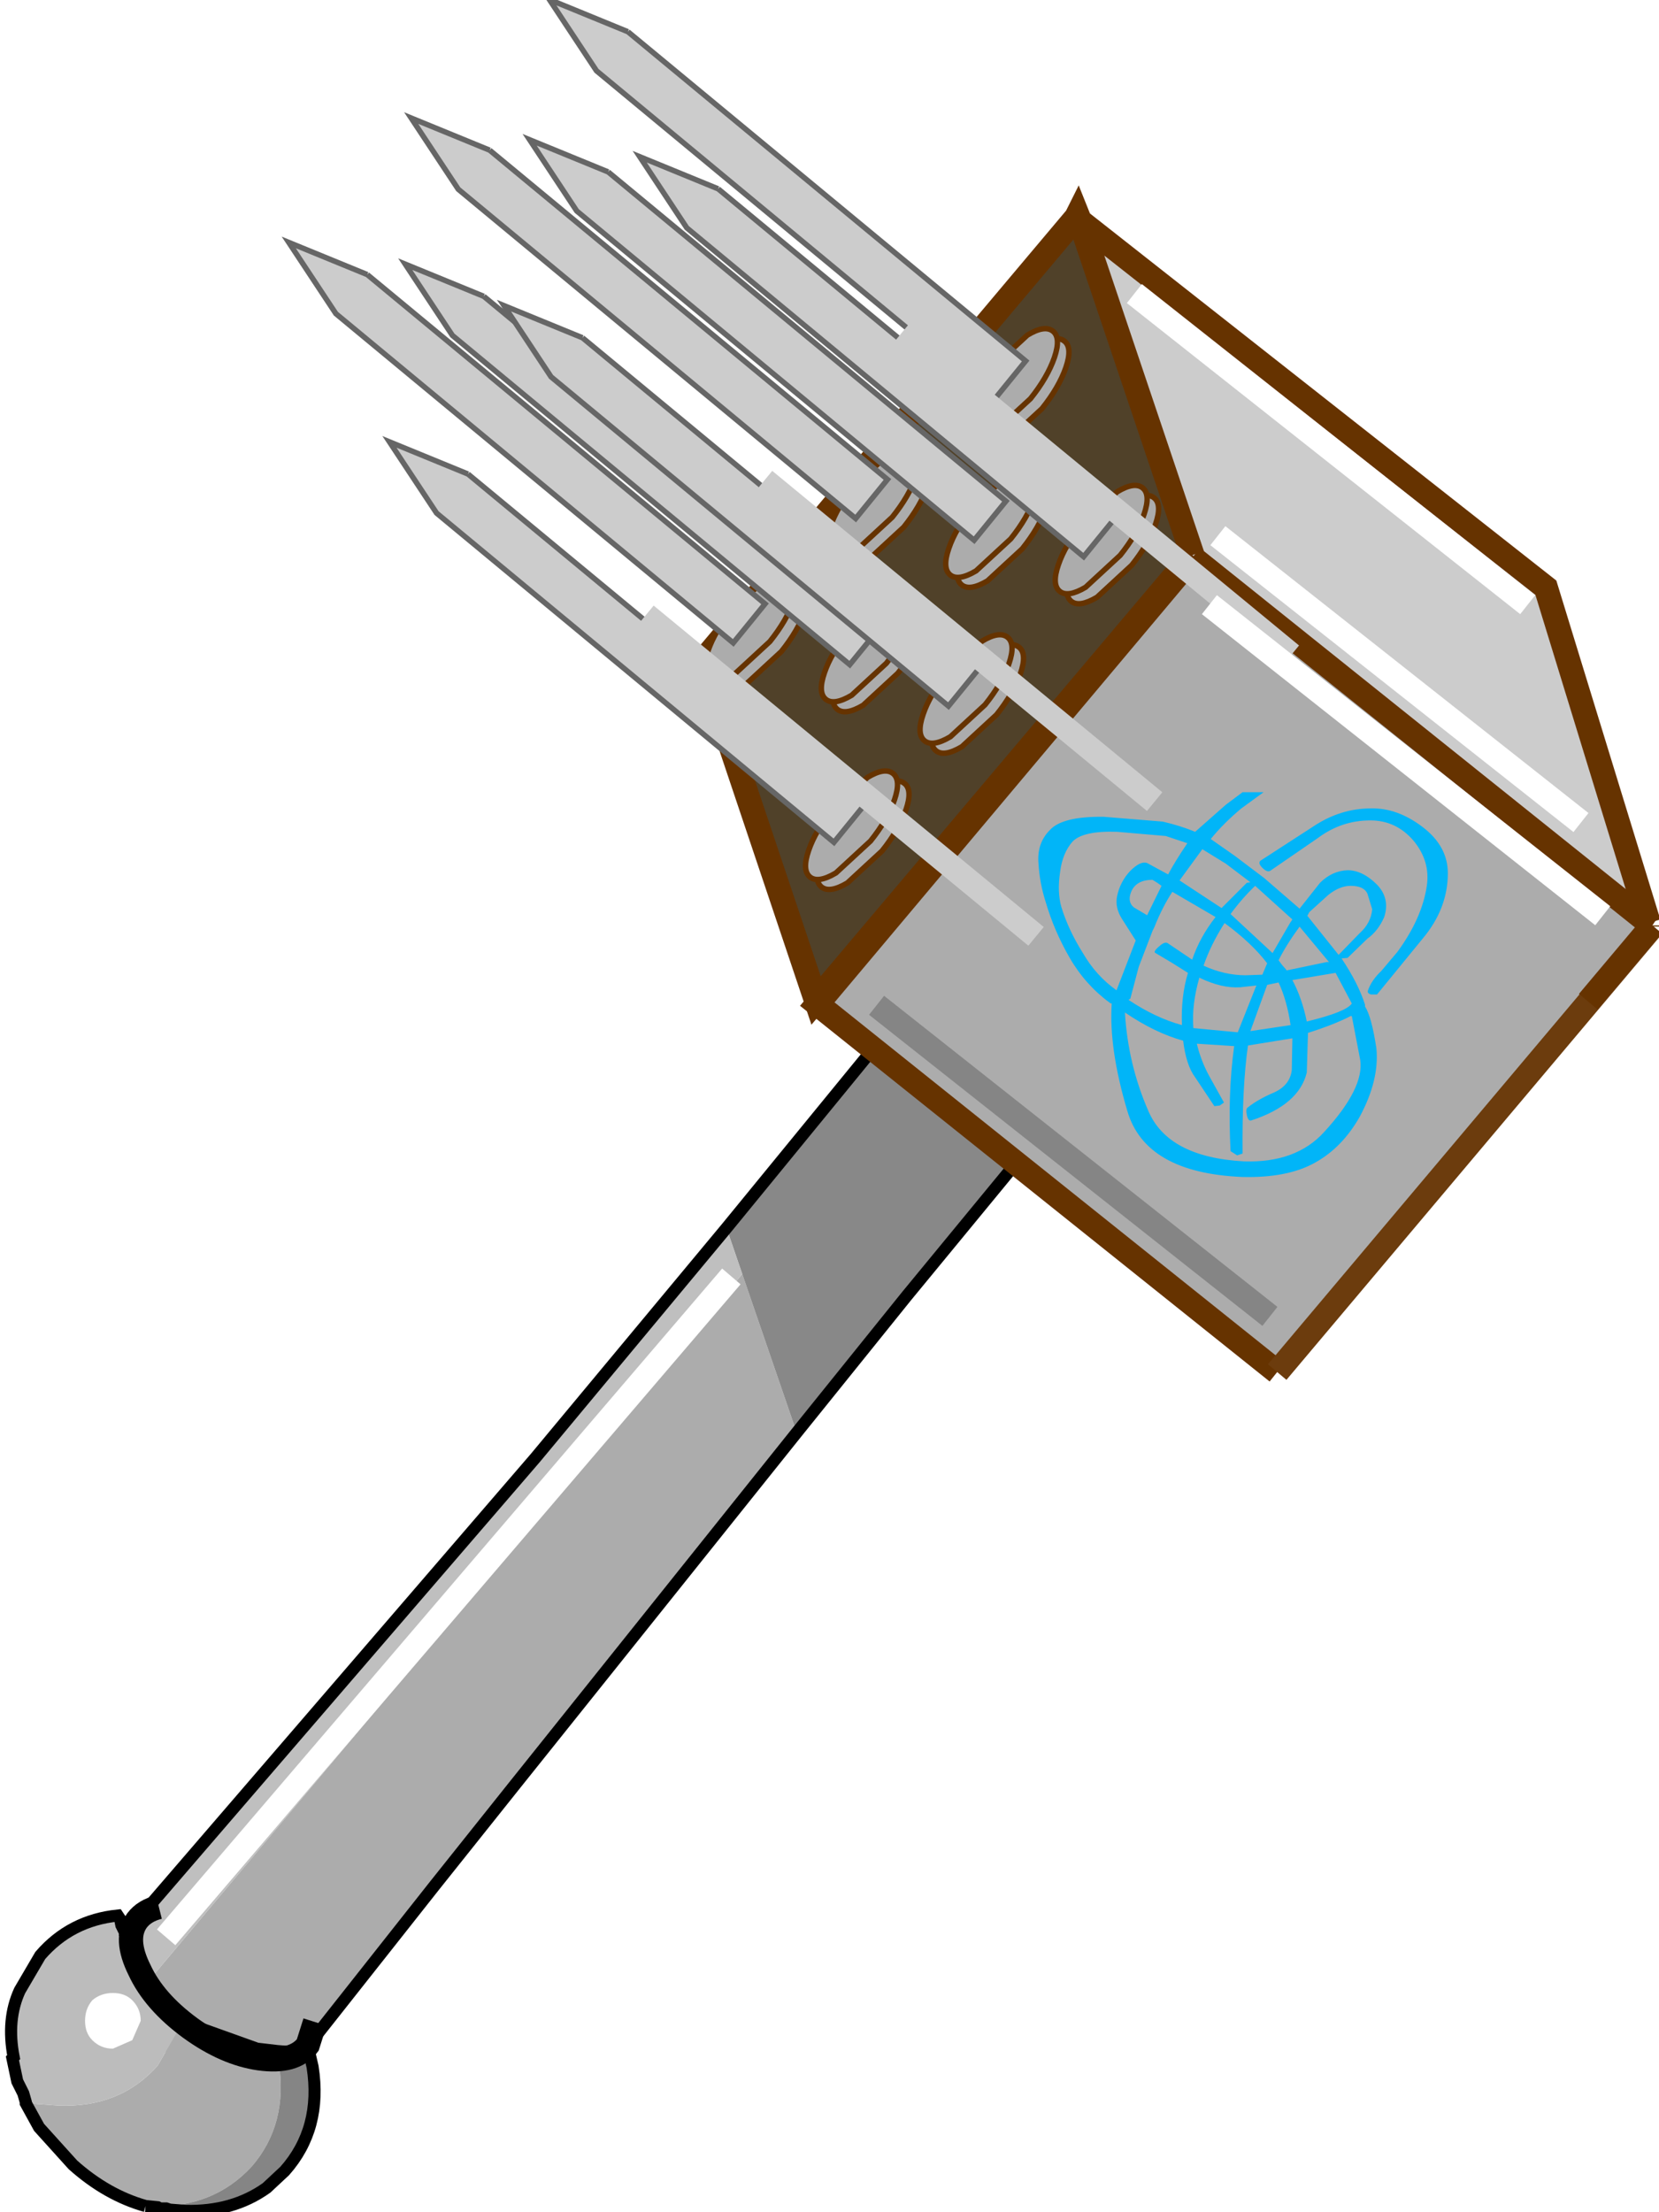 <svg width="42" height="56" viewBox="254.08 173.54 41.685 56.018" xmlns="http://www.w3.org/2000/svg" xmlns:xlink="http://www.w3.org/1999/xlink"><defs><filter id="b"><feColorMatrix in="SourceGraphic" result="cxform" values="0.0 0.0 0.0 0.0 0.312 0.0 0.0 0.0 0.0 0.254 0.0 0.0 0.0 0.0 0.16 0.0 0.0 0.0 1.0 0.0"/><feComposite in2="SourceGraphic" operator="in" result="color-xform"/></filter><filter id="d"><feColorMatrix in="SourceGraphic" result="cxform" values="0.0 0.0 0.0 0.0 0.312 0.0 0.0 0.0 0.0 0.254 0.0 0.0 0.0 0.0 0.16 0.0 0.0 0.0 1.0 0.0"/><feComposite in2="SourceGraphic" operator="in" result="color-xform"/></filter><filter id="e"><feColorMatrix in="SourceGraphic" result="cxform" values="0.0 0.0 0.0 0.0 0.312 0.0 0.0 0.0 0.0 0.254 0.0 0.0 0.0 0.0 0.16 0.0 0.0 0.0 1.0 0.0"/><feComposite in2="SourceGraphic" operator="in" result="color-xform"/></filter><filter id="f"><feColorMatrix in="SourceGraphic" result="cxform" values="0.199 0.0 0.0 0.0 0.25 0.0 0.199 0.0 0.0 0.203 0.0 0.0 0.199 0.0 0.129 0.0 0.0 0.0 1.0 0.0"/><feComposite in2="SourceGraphic" operator="in" result="color-xform"/></filter><filter id="g"><feColorMatrix in="SourceGraphic" result="cxform" values="0.199 0.0 0.0 0.0 0.25 0.0 0.199 0.0 0.0 0.203 0.0 0.0 0.199 0.0 0.129 0.0 0.0 0.0 1.0 0.0"/><feComposite in2="SourceGraphic" operator="in" result="color-xform"/></filter><filter id="h"><feColorMatrix in="SourceGraphic" result="cxform" values="0.5 0.0 0.0 0.0 0.156 0.0 0.5 0.0 0.0 0.129 0.0 0.0 0.5 0.0 0.082 0.0 0.0 0.0 1.0 0.0"/><feComposite in2="SourceGraphic" operator="in" result="color-xform"/></filter><filter id="i"><feColorMatrix in="SourceGraphic" result="cxform" values="0.5 0.0 0.0 0.0 0.156 0.0 0.5 0.0 0.0 0.129 0.0 0.0 0.5 0.0 0.082 0.0 0.0 0.0 1.0 0.0"/><feComposite in2="SourceGraphic" operator="in" result="color-xform"/></filter><filter id="j"><feColorMatrix in="SourceGraphic" result="cxform" values="0.5 0.0 0.0 0.0 0.156 0.0 0.5 0.0 0.0 0.129 0.0 0.0 0.5 0.0 0.082 0.0 0.0 0.0 1.0 0.0"/><feComposite in2="SourceGraphic" operator="in" result="color-xform"/></filter><filter id="m"><feColorMatrix in="SourceGraphic" result="cxform" values="0.0 0.0 0.0 0.0 0.414 0.0 0.0 0.0 0.0 0.352 0.0 0.0 0.0 0.0 0.25 0.0 0.0 0.0 1.0 0.0"/><feComposite in2="SourceGraphic" operator="in" result="color-xform"/></filter><path d="m67.8 41.8-2.65 3.15" fill="none" stroke="#630" id="k"/><path d="M16.3 13.05 0 0" fill="none" stroke="#ccc" id="l"/><path d="M1 3.15Q2.05 2 5.5 2.05l4.9.4q1.5.35 2.7.85l2.55-2.25L17.05 0h1.75l-1.85 1.35Q15.45 2.6 14.4 3.9l2 1.4 2.45 1.85L21.8 9.7l1.7-2.15q1-1 2.3-1.05 1.25 0 2.45 1.2 1.1 1.15.6 2.7-.5 1.15-1.4 1.8l-1.65 1.6-.5.05q1.4 2.1 1.95 3.85v.15q.55.85.95 3.5.25 2.65-1.4 5.7-1.45 2.55-3.7 3.8-2.3 1.3-6.1 1.2-8.05-.35-9.55-5.5-1.55-5.2-1.3-8.95H6.1l-.1-.05q-2.05-1.5-3.35-3.75t-2-4.65q-.5-1.55-.6-3.2-.15-1.7.95-2.8m.85 3.5q-.25 1.65.1 2.9.6 1.95 1.8 3.85 1.1 1.9 2.8 3.1l1.6-4.15L7 10.55q-.6-.95-.4-1.9.25-1.2 1.1-2.1.85-.85 1.4-.65l1.75.95q.55-1.05 1.6-2.6l-1.8-.6L6.6 3.3q-2.8-.1-3.7.8-.85.95-1.05 2.55m32.3.1q0 2.95-2.1 5.45l-3.8 4.65h-.5q-.35-.1-.25-.35.3-.85 1.1-1.6l1.35-1.6Q32 10.5 32.4 7.8q.3-2.05-1.1-3.75-1.45-1.7-3.6-1.7-2.4 0-4.35 1.45l-4 2.75q-.25.15-.65-.25t-.15-.6l4.4-2.85q2.25-1.5 4.8-1.5 2.2-.05 4.3 1.55t2.1 3.85m-6.3 3-.4-1.3q-.3-.65-1.4-.65-.9 0-1.85.75L22.6 10l-.15.3 2.6 3.25 1.75-1.8q.95-.85 1.05-2M11.8 7.35l3.5 2.3 2.1-2.1.3-.05-2.05-1.55-1.95-1.2-1.9 2.6m-4.05 1q-.3.8.25 1.25l1.1.65 1.2-2.45-.35-.25-.4-.25q-1.4 0-1.8 1.05m3.1 4.25 2 1.35q.65-1.9 1.95-3.55l-3.6-2.1q-.85 1.3-1.5 2.95l-.15.3-1.15 3-.7 2.65-.15.1Q9.8 18.8 12 19.4q-.1-2.35.5-4.35l-1.35-.85-1.35-.8q-.25-.1.35-.6.45-.4.7-.2m2.95 1.85q1.75.8 3.5.8l1.4-.05.4-.95q-1.3-1.7-3.55-3.35-1.15 1.8-1.75 3.55M21 10.9l.2-.3-3.1-2.8q-1.1 1.05-2.05 2.35l3.5 3.25L21 10.9m-.65 3.5.35.4v.05l3.35-.7h.2L21.8 11.2q-1.1 1.5-1.75 2.8l.3.4m5.8 3.2-1.35-2.55-3.6.6q.8 1.5 1.2 3.45 3.3-.8 3.75-1.5m-.1 1.05q-1.35.7-3.55 1.4l-.1 3.3q-.65 2.7-4.65 4-.25.05-.35-.5-.1-.5.1-.6.8-.65 2.2-1.25 1.3-.6 1.45-1.85l.05-2.65-3.7.6q-.5 3.5-.45 9l-.45.15-.55-.35q-.25-4.75.3-8.75l-3.1-.2V21q.35 1.4 1 2.6l1.25 2.25-.35.25-.45.05-1.6-2.4q-.75-1-1-3.05-2.35-.65-4.85-2.35.25 4.3 1.95 8.2 1.65 3.85 7.95 4.2 4.35.15 6.7-2.45 3.35-3.65 3-6l-.7-3.65h-.1m-9.2-2.4q-1.55.1-3.4-.8-.65 2.25-.5 4.2l3.7.35 1.55-3.9-1.35.15m2.25-.2-1.4 3.85 3.35-.5q-.3-2.05-1-3.55l-.95.2" fill="#01b5f8" id="n"/><g id="a"><path d="m30.2 56.2 2.25 6.55-11.6 14.5-3.35 4.2-5.45 6.9H3.2l27-32.15" fill="#acacac"/><path d="m37.85 44.35 2-.5h.65q1.65.3 4.5 3.6l-.1.05-7.9 9.6-4.55 5.65-2.25-6.55-.65-1.9 6.3-7.7.9-1.2.65-.85q.15-.2.45-.2" fill="#888"/><path d="m29.55 54.3.65 1.9-27 32.15H.5L21.65 63.8l7.9-9.5" fill="#bfbfbf"/><path d="m39.85 43.85-2 .5m-.45.2-.65.85-.9 1.2-6.3 7.7m2.9 8.45L37 57.1l7.9-9.6.1-.05m-12.55 15.3-11.6 14.5-3.35 4.2-5.45 6.9m-11.55 0L21.65 63.8l7.9-9.5M37.85 44.35q-.3 0-.45.2" fill="none" stroke="#000" stroke-width=".5"/><path d="m4.7 83.55.1.2.35.85.25.5-.7-1.55m2.35 3.35.4.3-.3-.2-.1-.1" fill="#824f3e"/><path d="m11 88.3.05.45q.4 2.55-1.1 4.3-1.6 1.75-4.15 1.65h-.25q-1.6-.45-3-1.7l-1.4-1.55-.55-1 1.35.1q2.55.1 4.1-1.65l1.1-1.9.3.2.05.05 2.65.95.85.1" fill="#acacac"/><path d="M.6 90.45v-.05l-.1-.35-.25-.5-.2-.95.05-.05Q-.2 87 .35 85.8l.85-1.45q1.25-1.45 3.2-1.65l.1.15.05.25.15.3v.15l.7 1.55.15.2.05.05.1.15.4.5.8.8.15.1.1.1-1.1 1.9q-1.55 1.75-4.1 1.65l-1.35-.1" fill="#bcbcbc"/><path d="m11 88.3.65.05H12.25l.05-.05.15.65q.4 2.55-1.15 4.3l-.75.7q-1.4 1-3.35.95l-.65-.05-.15-.05h-.25l-.1-.05-.5-.05h.25q2.55.1 4.15-1.65 1.5-1.75 1.1-4.3L11 88.3" fill="#858585"/><path d="m5.55 94.7.5.05.1.05h.25l.15.05.65.05q1.95.05 3.35-.95l.75-.7q1.55-1.75 1.15-4.3l-.15-.65-.05.05H11.65L11 88.3m-5.45 6.4q-1.6-.45-3-1.7l-1.4-1.55-.55-1v-.05l-.1-.35-.25-.5-.2-.95.05-.05Q-.2 87 .35 85.8l.85-1.45q1.25-1.45 3.2-1.65l.1.15.05.25.15.3v.15m.7 1.55.15.2.05.05.1.15.4.5.8.8.15.1m.4.3.05.05 2.65.95.85.1m-3.55-1.1-.3-.2-.1-.1M5.4 85.1l-.7-1.55" fill="none" stroke="#000" stroke-width=".5"/><path d="m12.55 87.1-.3.95q-.55.75-2 .55-1.4-.2-2.85-1.25-1.5-1.1-2.1-2.4-.65-1.3-.1-2.05.3-.4.9-.55" fill="none" stroke="#000"/><path d="M48.75 26.55 33.25 44.9l-4.7-14L44 12.55l.15.15 4.65 13.8-.05.05" fill="#504129"/><path d="m44 12.55.05-.1.1.25-.15-.15" fill="#968278"/><path d="m48.8 26.6-.05-.05.05-.05v.1" fill="#ae9e99"/><path d="M67.8 41.8v.05l-.15-.15.15.1" fill="#9e9a6b"/><path d="M44.15 12.7 63.4 27.85l4.25 13.85L48.8 26.6v-.1l-4.65-13.8" fill="#ccc"/><path d="m67.65 41.7.15.15-15.5 18.4-19-15.2L48.8 26.6l18.85 15.1" fill="#acacac"/><path d="M48.75 26.55 33.25 44.9l-4.7-14L44 12.55l.05-.1.1.25L63.4 27.85l4.25 13.85M48.8 26.5l-.05.05m-4.6-13.85 4.65 13.8" fill="none" stroke="#630"/><path d="m67.8 41.8-.15-.1L48.8 26.6m3.5 33.65-19-15.2L48.8 26.6" fill="none" stroke="#630"/><path d="M67.8 41.85v-.05m0 .05-15.5 18.4" fill="none" stroke="#6c3c0d"/></g><g id="c"><path d="M26.1 49.25q-3.5 1.7-8.5 2.25l-8.7-.35Q5.2 50.2 5 48.3q-.2-1.95 3.3-3.65 3.45-1.7 8.45-2.2l8.75.35q3.65.9 3.85 2.85.2 1.9-3.25 3.6" fill="#acacac"/><path d="M26.1 49.25q-3.5 1.7-8.5 2.25l-8.7-.35Q5.2 50.2 5 48.3q-.2-1.95 3.3-3.65 3.45-1.7 8.45-2.2l8.75.35q3.65.9 3.85 2.85.2 1.9-3.25 3.6" fill="none" stroke="#630"/><path d="M25.9 46.45q-3.5 1.7-8.5 2.25l-8.7-.35Q5 47.4 4.8 45.5q-.2-1.95 3.3-3.65 3.45-1.7 8.45-2.2l8.75.35q3.65.9 3.85 2.85.2 1.9-3.25 3.6" fill="#acacac"/><path d="M25.9 46.45q-3.5 1.7-8.5 2.25l-8.7-.35Q5 47.4 4.8 45.5q-.2-1.95 3.3-3.65 3.45-1.7 8.45-2.2l8.75.35q3.65.9 3.85 2.85.2 1.9-3.25 3.6" fill="none" stroke="#630"/><path d="m12.75-51.75 8.95 94.9-9.25.95-8.9-94.85L6.7-66.2l6.05 14.45" fill="#ccc"/><path d="m12.75-51.75 8.95 94.9-9.25.95-8.9-94.85L6.7-66.2l6.05 14.45" fill="none" stroke="#666"/></g><g id="o"><path d="M4.2 85.9q.5 0 .8.3.35.35.35.85l-.35.8-.8.35q-.5 0-.85-.35-.3-.3-.3-.8t.3-.85q.35-.3.85-.3" fill="#fff"/><path d="m46.4 15.7 16.25 12.85m-12.8-2.85 15 11.85m-15.35-9L65.75 41.4M6.4 83.6l23.35-27.3" fill="none" stroke="#fff"/><path d="M35.75 45.1 52 57.95" fill="none" stroke="#858585"/></g></defs><use transform="translate(254.2 171.35) scale(.613)" xlink:href="#a"/><use transform="matrix(.097 -.097 .097 .097 273.6 180.6)" filter="url(#b)" xlink:href="#c"/><use transform="matrix(.097 -.097 .097 .097 270.1 183.6)" filter="url(#d)" xlink:href="#c"/><use transform="matrix(.097 -.097 .097 .097 267 186.75)" filter="url(#e)" xlink:href="#c"/><use transform="matrix(.097 -.097 .097 .097 273.1 184.15)" filter="url(#f)" xlink:href="#c"/><use transform="matrix(.097 -.097 .097 .097 269.95 187.3)" filter="url(#g)" xlink:href="#c"/><use transform="scale(.137) rotate(-45 2633.11 -1757.167)" filter="url(#h)" xlink:href="#c"/><use transform="matrix(.097 -.097 .097 .097 272.45 188.35)" filter="url(#i)" xlink:href="#c"/><use transform="matrix(.097 -.097 .097 .097 269.55 191.8)" filter="url(#j)" xlink:href="#c"/><use transform="translate(254.2 171.35) scale(.613)" xlink:href="#k"/><use transform="rotate(.802 -13374.965 19402.937) scale(.613)" xlink:href="#l"/><use transform="rotate(.802 -13129.739 19615.801) scale(.613)" xlink:href="#l"/><use transform="rotate(.802 -12862.455 19861.245) scale(.613)" xlink:href="#l"/><use transform="translate(280.2 193.6) scale(.304)" filter="url(#m)" xlink:href="#n"/><use transform="translate(254.2 171.35) scale(.613)" xlink:href="#o"/></svg>